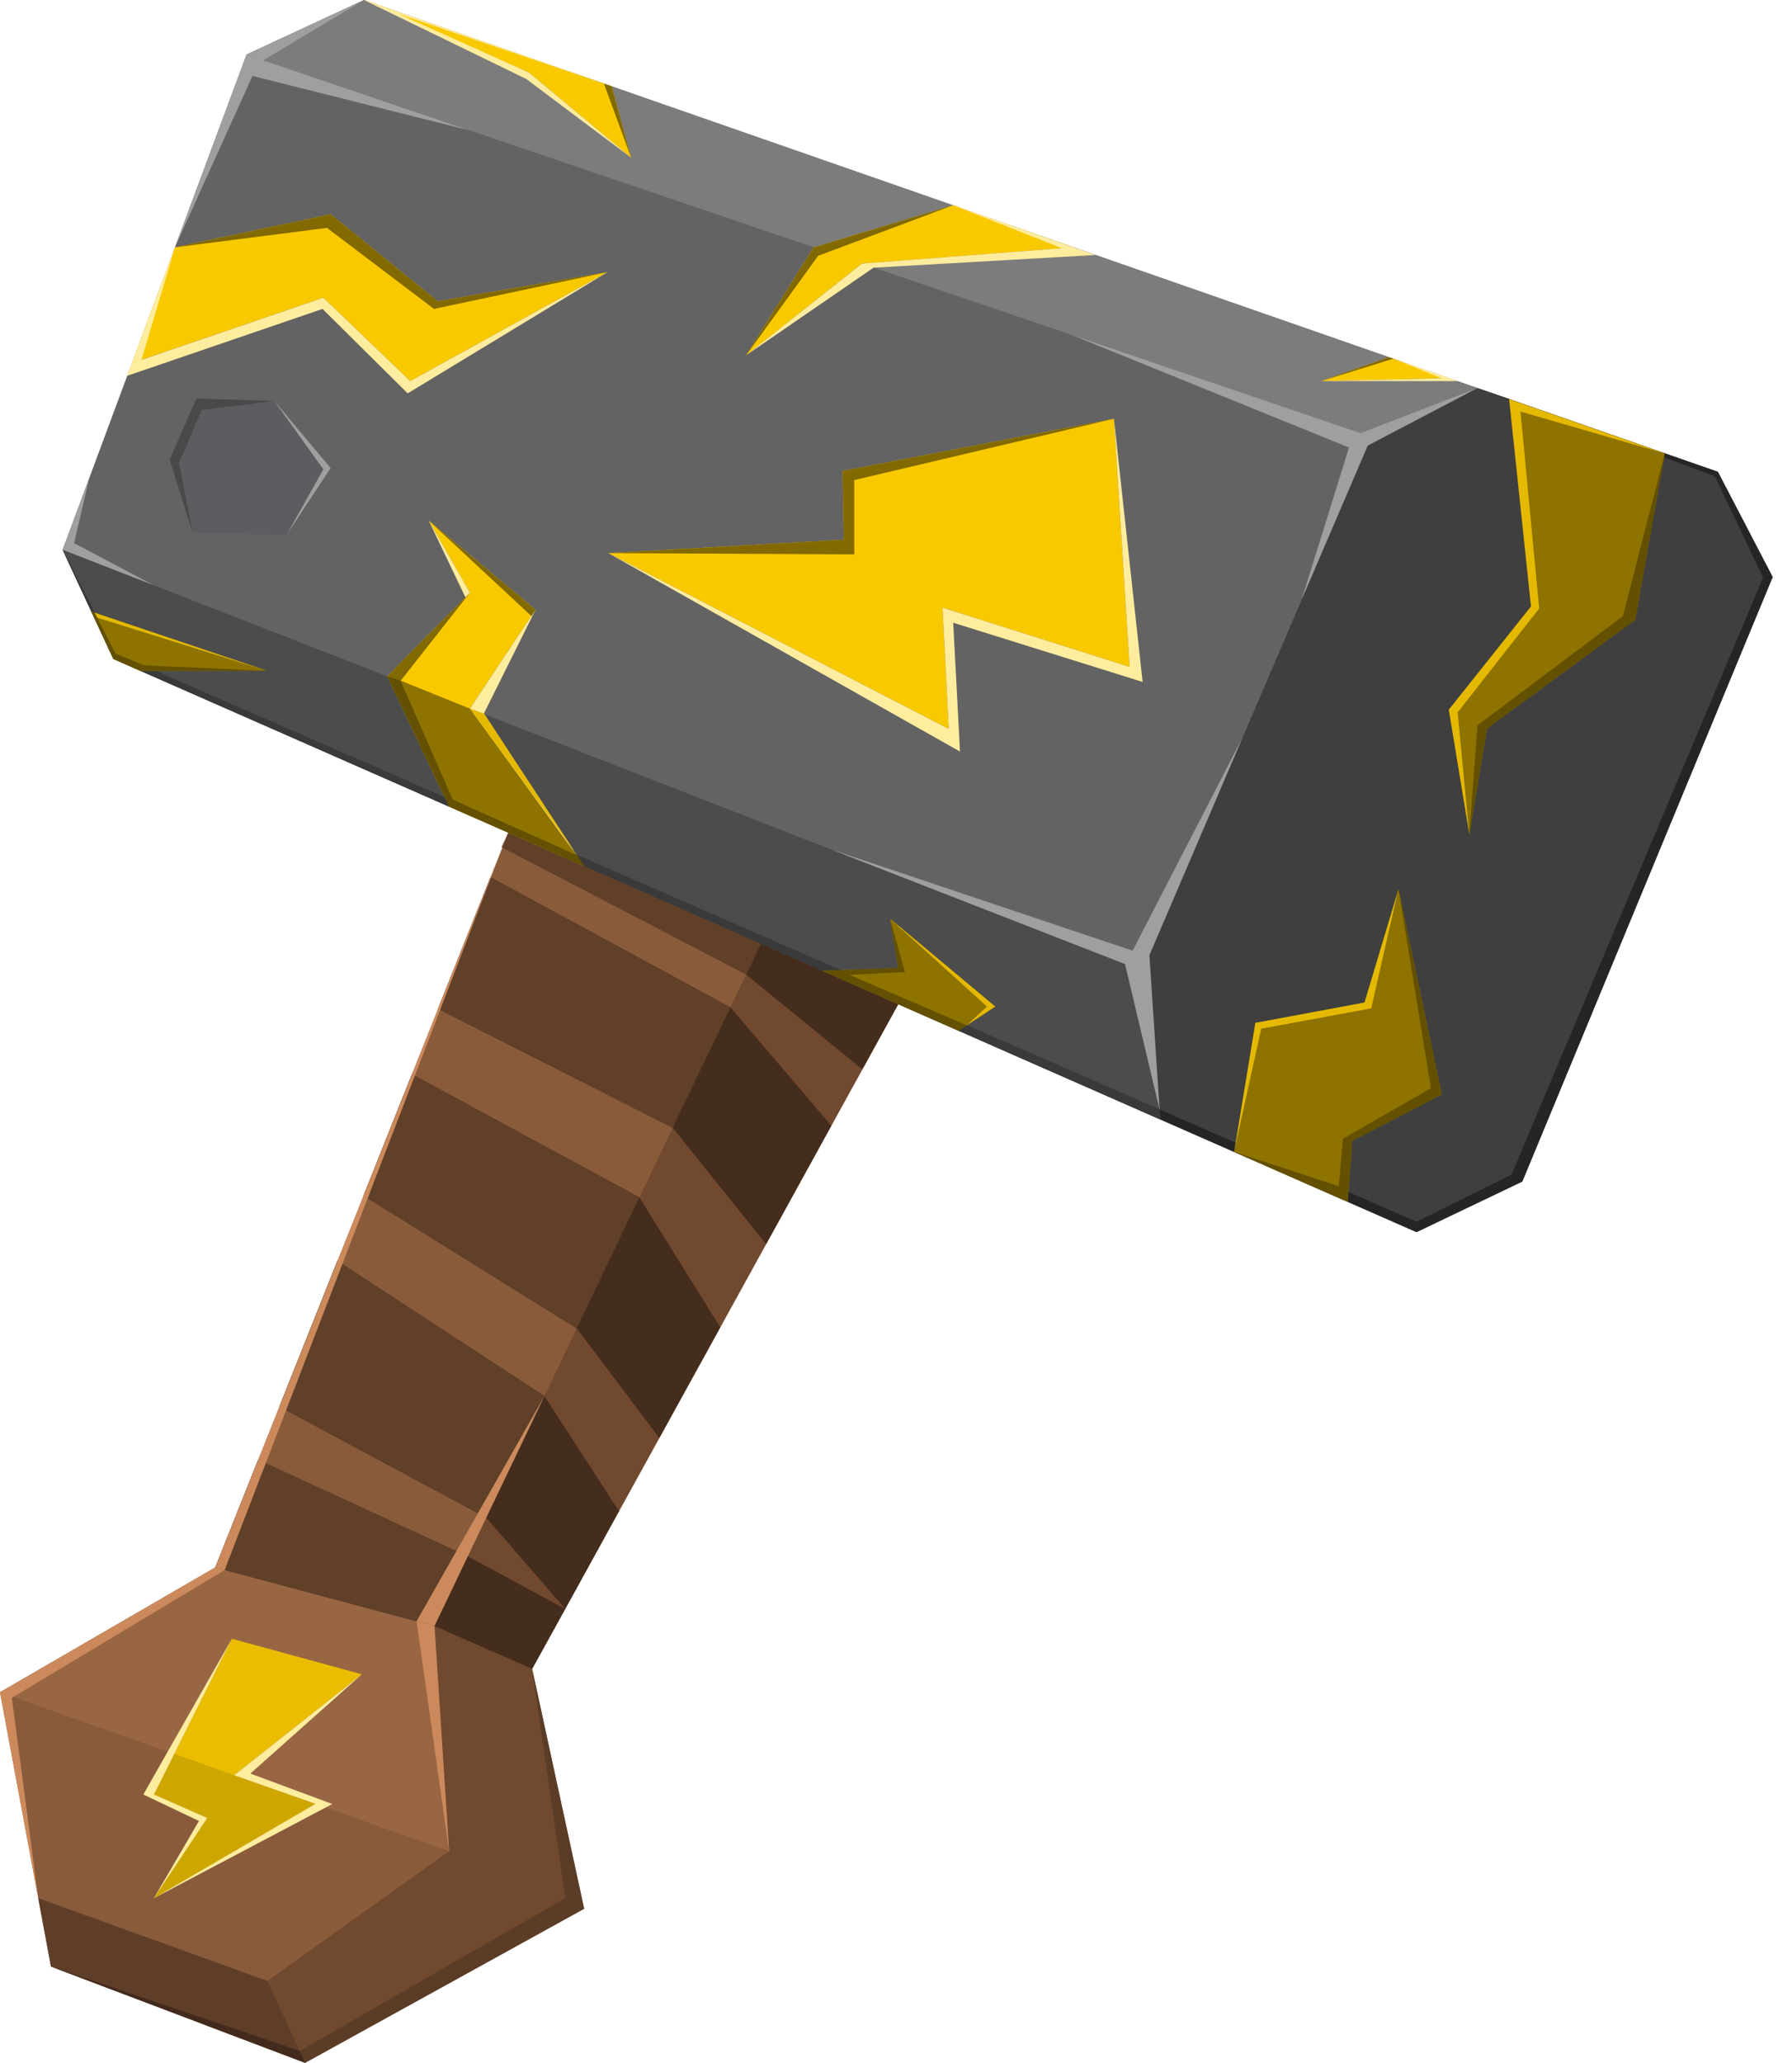 <svg width="73" height="84" viewBox="0 0 73 84" fill="none" xmlns="http://www.w3.org/2000/svg">
<g id="bump_icon">
<path id="Vector" d="M8.771 63.829L20.708 33.905L36.59 40.893L21.677 67.957L22.395 76.693L12.43 84L2.076 80.08L0 68.913L8.771 63.829Z" fill="#895B3B"/>
<path id="Vector_2" d="M4.619 26.831L2.552 22.385L10.043 2.223L14.826 0L69.979 19.214L72.21 23.497L62.012 48.113L57.704 50.172L4.619 26.831Z" fill="#636363"/>
<path id="Vector_3" d="M60.187 15.802L55.871 17.784L46.546 39.54L47.29 45.597L57.704 50.172L62.012 48.113L72.211 23.497L69.979 19.214L60.187 15.802Z" fill="#3F3F3F"/>
<path id="Vector_4" d="M30.993 38.428L17.698 66.216L18.295 75.384L8.373 82.466L12.43 84L23.796 77.727L21.677 67.957L36.59 40.893L30.993 38.428Z" fill="#70492F"/>
<path id="Vector_5" d="M10.043 2.223L55.871 17.784L60.187 15.802L14.826 0L10.043 2.223Z" fill="#7C7C7C"/>
<path id="Vector_6" d="M2.552 22.385L46.546 39.54L47.29 45.597L4.619 26.831L2.552 22.385Z" fill="#4C4C4C"/>
<path id="Vector_7" d="M8.771 63.829L0 68.913L18.295 75.384L17.698 66.216L8.771 63.829Z" fill="#996644"/>
<path id="Vector_8" d="M7.127 10.072L10.285 3.093L19.142 5.316L10.043 2.223L7.127 10.072Z" fill="#9F9F9F"/>
<path id="Vector_9" d="M3.633 19.481L3.019 22.118L6.245 23.824L2.552 22.385L3.633 19.481Z" fill="#9F9F9F"/>
<path id="Vector_10" d="M43.64 13.631L54.954 18.223L53.034 24.393L55.715 18.146L60.187 15.802L55.43 17.637L43.64 13.631Z" fill="#9F9F9F"/>
<path id="Vector_11" d="M11.176 16.328L13.174 19.111L11.669 21.791L7.846 21.678L6.911 18.723L8.001 16.233L11.176 16.328Z" fill="#5E5C60"/>
<path id="Vector_12" d="M57.704 50.172L4.619 26.831L2.552 22.385L4.706 26.616L57.704 49.75L61.571 47.837L71.821 23.522L69.858 19.395L60.187 15.802L69.979 19.214L72.21 23.497L62.012 48.113L57.704 50.172Z" fill="#252525"/>
<path id="Vector_13" d="M7.846 21.678L7.292 18.844L8.218 16.698L11.176 16.328L8.001 16.233L6.911 18.723L7.846 21.678Z" fill="#494949"/>
<path id="Vector_14" d="M19.982 35.723L29.756 41.022L33.865 45.839L31.209 50.664L27.403 45.925L17.845 41.082L19.982 35.723Z" fill="#442D1D"/>
<path id="Vector_15" d="M16.781 43.745L26.045 48.759L29.341 54.05L26.858 58.556L23.494 54.093L14.809 48.691L16.781 43.745Z" fill="#442D1D"/>
<path id="Vector_16" d="M13.745 51.344L22.179 56.85L25.215 61.537L23.026 65.518L19.809 61.804L11.383 57.281L13.745 51.344Z" fill="#442D1D"/>
<path id="Vector_17" d="M10.518 59.444L19.047 63.373L23.026 65.518L21.677 67.957L17.698 66.216L8.771 63.829L10.518 59.444Z" fill="#442D1D"/>
<path id="Vector_18" d="M29.756 41.022L27.403 45.925L17.845 41.082L19.982 35.723L29.756 41.022Z" fill="#604029"/>
<path id="Vector_19" d="M16.781 43.745L26.045 48.759L23.494 54.093L14.809 48.691L16.781 43.745Z" fill="#604029"/>
<path id="Vector_20" d="M13.745 51.344L22.179 56.85L19.809 61.804L11.383 57.281L13.745 51.344Z" fill="#604029"/>
<path id="Vector_21" d="M10.518 59.444L19.047 63.373L17.698 66.216L8.771 63.829L10.518 59.444Z" fill="#604029"/>
<path id="Vector_22" d="M20.431 34.499L30.396 39.687L30.993 38.428L20.708 33.905L20.431 34.499Z" fill="#604029"/>
<path id="Vector_23" d="M30.396 39.687L35.128 43.547L36.59 40.893L30.993 38.428L30.396 39.687Z" fill="#442D1D"/>
<path id="Vector_24" d="M1.557 77.296L10.89 80.665L12.43 84L2.076 80.08L1.557 77.296Z" fill="#5E3E29"/>
<path id="Vector_25" d="M1.557 77.296L0.484 69.137L9.152 63.933L8.771 63.829L0 68.913L1.557 77.296Z" fill="#CC8A5C"/>
<path id="Vector_26" d="M38.83 8.358L33.147 10.072L30.396 14.467L35.111 10.736L43.726 10.072L38.83 8.358Z" fill="#F9C900"/>
<path id="Vector_27" d="M30.396 14.467L35.586 10.9L44.626 10.383L43.726 10.072L38.83 8.358L43.259 10.107L35.111 10.736L30.396 14.467Z" fill="#FFED9F"/>
<path id="Vector_28" d="M30.396 14.467L33.329 10.417L38.83 8.358L33.147 10.072L30.396 14.467Z" fill="#826900"/>
<path id="Vector_29" d="M18.295 32.845L15.778 27.546L19.142 24.134L17.464 21.196L21.815 24.832L19.142 28.856L23.796 35.266L18.295 32.845Z" fill="#F9C900"/>
<path id="Vector_30" d="M23.468 34.81L19.143 28.856L21.815 24.832L19.713 29.054L23.468 34.81Z" fill="#FFED9F"/>
<path id="Vector_31" d="M18.295 32.845L15.778 27.546L19.142 24.134L16.323 27.719L18.45 32.561L23.511 34.827L23.796 35.266L18.295 32.845Z" fill="#826900"/>
<path id="Vector_32" d="M17.464 21.196L18.961 24.324L19.142 24.134L17.464 21.196Z" fill="#FFED9F"/>
<path id="Vector_33" d="M17.464 21.196L21.651 25.091L21.815 24.832L17.464 21.196Z" fill="#826900"/>
<path id="Vector_34" d="M61.908 16.405L62.704 24.78L59.383 29.011L59.858 33.991L60.576 29.666L66.614 25.237L67.816 18.465L61.908 16.405Z" fill="#8E7300"/>
<path id="Vector_35" d="M66.112 25.09L60.187 29.537L59.858 33.991L60.576 29.666L66.614 25.237L67.816 18.465L66.112 25.09Z" fill="#635000"/>
<path id="Vector_36" d="M61.476 16.25L62.367 24.694L59.019 28.899L59.858 33.991L59.383 29.011L62.704 24.78L61.943 16.759L67.816 18.465L61.908 16.405L61.476 16.25Z" fill="#E5B900"/>
<path id="Vector_37" d="M11.176 16.328L13.174 19.111L11.669 21.791L13.468 19.059L11.176 16.328Z" fill="#9F9F9F"/>
<path id="Vector_38" d="M10.726 2.456L14.826 0L10.043 2.223L10.726 2.456Z" fill="#9F9F9F"/>
<path id="Vector_39" d="M16.971 66.018L18.295 75.384L17.698 66.216L16.971 66.018Z" fill="#CC8A5C"/>
<path id="Vector_40" d="M9.152 63.933L20.708 33.905L8.771 63.829L9.152 63.933Z" fill="#CC8A5C"/>
<path id="Vector_41" d="M16.971 66.018L22.178 56.85L17.698 66.216L16.971 66.018Z" fill="#CC8A5C"/>
<path id="Vector_42" d="M21.677 67.957L23.026 77.296L12.214 83.517L12.43 84L23.796 77.727L21.677 67.957Z" fill="#5B3C27"/>
<path id="Vector_43" d="M12.214 83.517L2.076 80.08L12.43 84L12.214 83.517Z" fill="#422A1D"/>
<path id="Vector_44" d="M2.552 22.385L4.706 26.616L18.122 32.475L18.295 32.845L4.619 26.831L2.552 22.385Z" fill="#3A3A3A"/>
<path id="Vector_45" d="M23.511 34.827L23.796 35.266L47.29 45.597L47.238 45.184L23.511 34.827Z" fill="#3A3A3A"/>
<path id="Vector_46" d="M5.372 14.786L13.174 12.123L16.712 15.518L24.748 11.081L17.828 12.27L13.468 8.728L7.128 10.072L5.372 14.786Z" fill="#F9C900"/>
<path id="Vector_47" d="M13.321 9.28L17.68 12.58L24.748 11.081L17.828 12.27L13.468 8.728L7.127 10.072L13.321 9.28Z" fill="#826900"/>
<path id="Vector_48" d="M5.181 15.303L13.139 12.58L16.608 16.018L24.748 11.081L16.712 15.518L13.174 12.123L5.761 14.656L7.128 10.072L5.372 14.786L5.181 15.303Z" fill="#FFED9F"/>
<path id="Vector_49" d="M50.274 46.907L51.381 41.892L55.862 41.065L56.969 36.206L58.734 44.563L55.083 46.459L54.902 48.94L50.274 46.907Z" fill="#8E7300"/>
<path id="Vector_50" d="M56.969 36.206L58.292 44.313L54.703 46.373L54.538 48.303L50.274 46.907L54.504 48.768L54.902 48.94L55.083 46.459L58.734 44.563L56.969 36.206Z" fill="#635000"/>
<path id="Vector_51" d="M56.969 36.206L55.585 40.824L51.139 41.651L50.274 46.907L51.381 41.892L55.862 41.065L56.969 36.206Z" fill="#E5B900"/>
<path id="Vector_52" d="M33.865 34.594L46.139 38.713L50.611 30.045L46.823 38.894L47.238 45.184L45.828 39.256L33.865 34.594Z" fill="#9F9F9F"/>
<path id="Vector_53" d="M14.826 0L21.547 2.955L25.708 6.419L24.921 3.515L14.826 0Z" fill="#F9C900"/>
<path id="Vector_54" d="M14.826 0L21.435 3.214L25.708 6.419L21.547 2.955L16.193 0.551L24.601 3.403L14.826 0Z" fill="#FFED9F"/>
<path id="Vector_55" d="M24.601 3.403L25.708 6.419L24.921 3.515L24.601 3.403Z" fill="#826900"/>
<path id="Vector_56" d="M56.571 14.544L53.829 15.518L59.019 15.397L56.571 14.544Z" fill="#F9C900"/>
<path id="Vector_57" d="M53.829 15.518L56.762 14.605L56.571 14.544L53.829 15.518Z" fill="#826900"/>
<path id="Vector_58" d="M53.829 15.518L58.734 15.406L56.762 14.605L59.383 15.518H53.829Z" fill="#FFED9F"/>
<path id="Vector_59" d="M3.719 24.901L10.873 27.314H5.709L4.619 26.831L3.719 24.901Z" fill="#8E7300"/>
<path id="Vector_60" d="M16.323 27.718L19.142 28.856L23.467 34.81L18.45 32.561L16.323 27.718Z" fill="#8E7300"/>
<path id="Vector_61" d="M15.778 27.546L16.323 27.718L18.45 32.561L23.511 34.827L23.796 35.266L18.295 32.845L15.778 27.546Z" fill="#635000"/>
<path id="Vector_62" d="M19.143 28.856L19.713 29.054L23.511 34.827L19.143 28.856Z" fill="#E5B900"/>
<path id="Vector_63" d="M3.858 24.953L4.706 26.616L5.891 27.098L10.873 27.314H5.709L4.619 26.831L3.719 24.901L3.858 24.953Z" fill="#635000"/>
<path id="Vector_64" d="M3.858 24.953L10.873 27.314L3.962 25.151L3.858 24.953Z" fill="#E5B900"/>
<path id="Vector_65" d="M33.493 39.531L36.59 39.419L36.261 37.412L40.543 40.988L39.046 41.97L33.493 39.531Z" fill="#8E7300"/>
<path id="Vector_66" d="M39.384 41.754L34.6 39.695L36.866 39.583L36.27 37.472L36.59 39.419L33.493 39.531L39.046 41.97L39.384 41.754Z" fill="#635000"/>
<path id="Vector_67" d="M36.261 37.412L40.205 40.988L39.383 41.754L40.542 40.988L36.261 37.412Z" fill="#E5B900"/>
<g id="Group">
<path id="Vector_68" d="M45.378 17.052L46.018 27.159L38.398 24.746L38.648 29.683L24.782 22.523L34.375 21.98L34.324 19.18L45.378 17.052Z" fill="#F9C900"/>
<path id="Vector_69" d="M45.378 17.052L34.799 19.55V22.575L24.782 22.523L34.375 21.98L34.324 19.18L45.378 17.052Z" fill="#826900"/>
<path id="Vector_70" d="M24.782 22.523L39.107 30.605L38.83 25.358L46.546 27.77L45.378 17.052L46.018 27.159L38.398 24.746L38.648 29.683L24.782 22.523Z" fill="#FFED9F"/>
</g>
<path id="Vector_71" d="M9.446 66.733L14.74 68.18L9.541 72.29L12.854 73.454L6.271 77.296L8.442 74.031L6.271 73.075L9.446 66.733Z" fill="#EABD00"/>
<path id="Vector_72" d="M7.102 71.42L9.541 72.29L12.854 73.454L6.271 77.296L8.442 74.031L6.271 73.075L7.102 71.42Z" fill="#CEA600"/>
<path id="Vector_73" d="M14.74 68.18L10.198 72.222L13.537 73.462L6.271 77.296L12.854 73.454L9.541 72.29L14.74 68.18Z" fill="#FFED9F"/>
<path id="Vector_74" d="M9.446 66.733L5.839 73.075L8.105 74.152L6.271 77.296L8.443 74.031L6.271 73.075L9.446 66.733Z" fill="#FFED9F"/>
</g>
</svg>